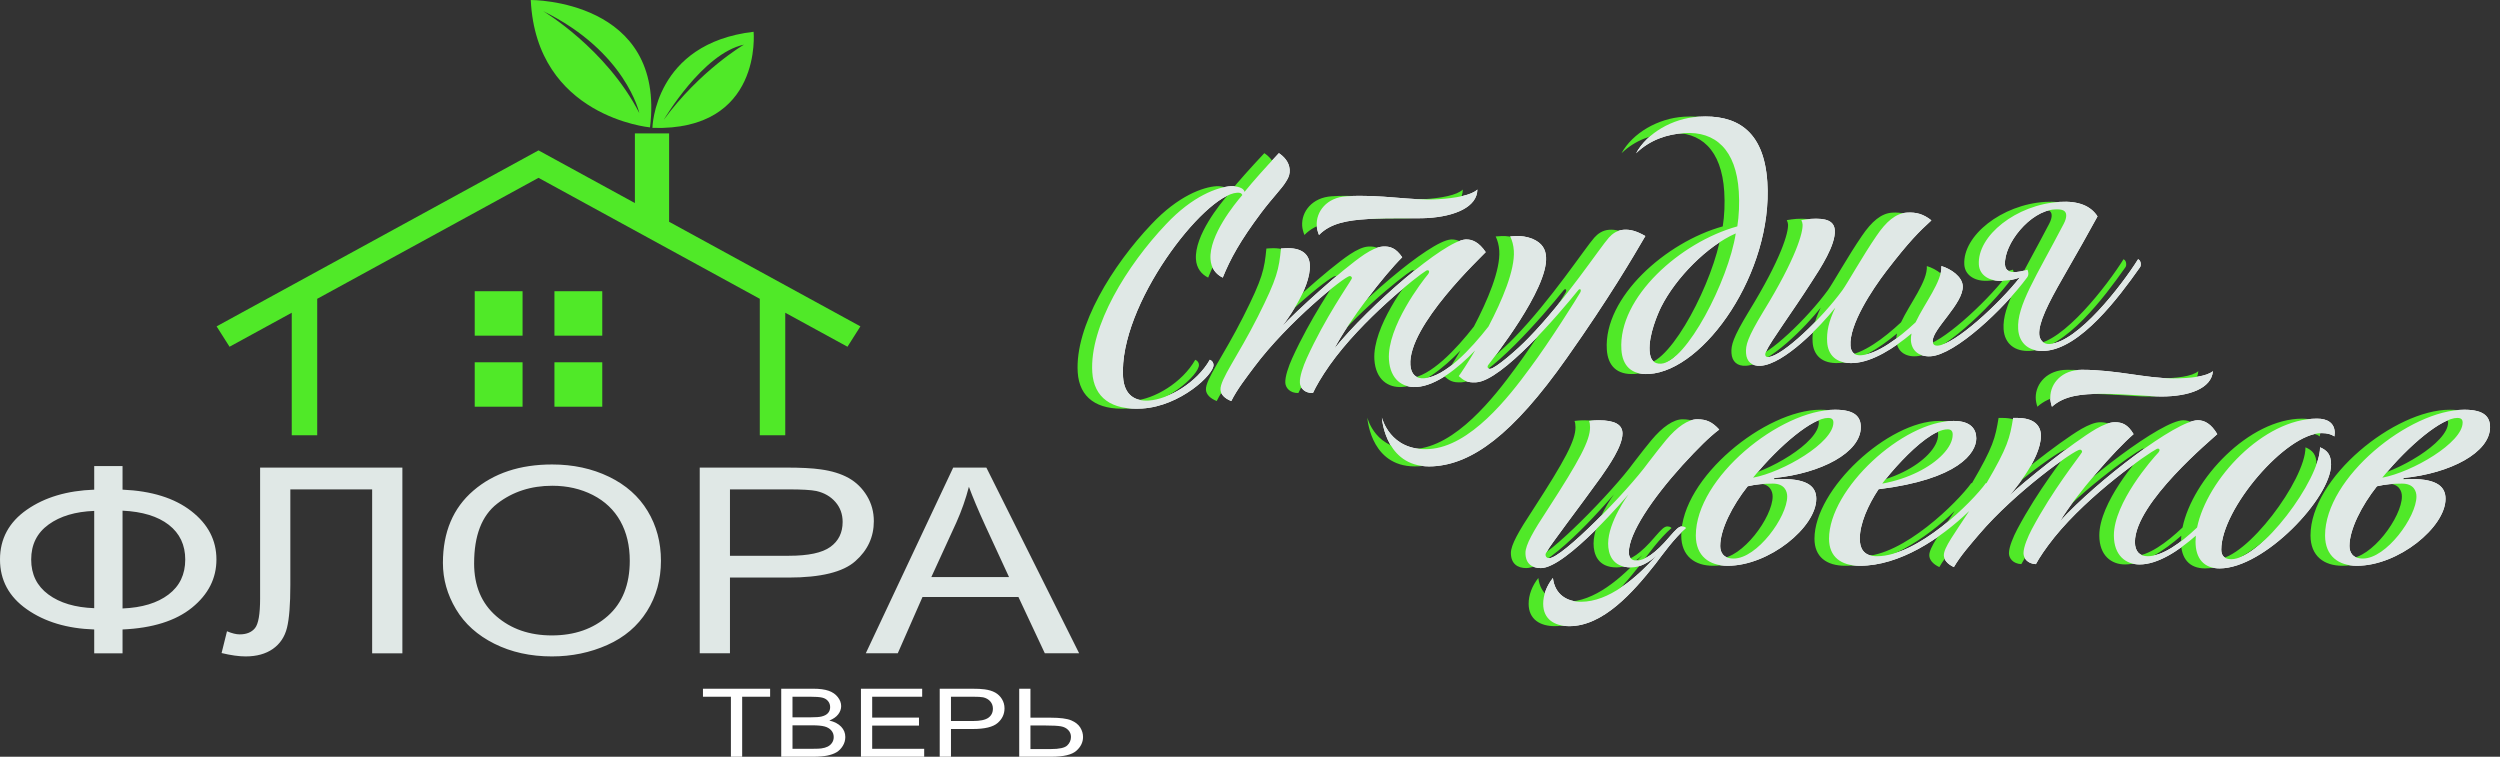 <svg width="185" height="56" viewBox="0 0 185 56" fill="none" xmlns="http://www.w3.org/2000/svg">
<rect x="0" y="0" width="185" height="56" fill="#333333" stroke="none"/>
<path d="M123.531 39.741C122.491 40.965 121.698 41.479 121.104 41.479C120.732 41.479 120.534 41.283 120.534 40.867C120.534 39.472 122.243 36.927 124.497 34.43C125.686 33.133 126.503 32.325 127.222 31.787C126.701 31.224 126.28 31.028 125.587 31.028C124.918 31.028 124.101 31.591 123.283 32.57C122.862 33.084 122.59 33.427 121.971 34.234C120.411 36.388 115.583 41.308 114.642 41.308C114.494 41.308 114.37 41.21 114.37 41.038C114.37 40.989 114.395 40.916 114.469 40.818C114.642 40.427 116.921 37.465 118.481 35.287C119.025 34.504 120.063 33.035 120.063 32.081C120.063 31.42 119.494 31.102 118.307 31.102C117.887 31.102 117.59 31.151 117.59 31.151C117.639 31.249 117.664 31.444 117.664 31.616C117.664 32.595 116.896 34.039 114.518 37.71C113.453 39.325 112.884 40.329 112.884 40.916C112.884 41.722 113.379 42.038 114.023 42.038C115.905 42.038 120.509 36.584 120.509 36.584C120.509 36.582 119.002 38.612 119.002 40.227C119.002 40.986 119.298 41.989 120.707 41.989C121.351 41.989 121.995 41.646 122.615 41.084C121.029 42.82 119.051 44.531 116.995 44.531C115.98 44.531 115.063 44.018 114.915 42.771C114.444 43.358 114.196 44.042 114.196 44.678C114.196 45.848 115.063 46.335 116.128 46.335C118.63 46.335 120.831 43.847 122.491 41.744C123.011 41.059 123.903 39.811 124.769 39.077C124.769 39.077 124.695 38.955 124.472 38.955C124.225 38.955 124.026 39.175 123.531 39.738V39.741ZM148.971 30.928H149.269C150.457 30.928 151.027 31.441 151.027 32.247C151.027 34.079 148.699 36.667 148.699 36.667C149.764 35.666 153.355 32.76 155.114 31.734C155.634 31.441 156.105 31.245 156.501 31.245C157.045 31.245 157.465 31.416 157.885 32.125C156.451 33.37 153.653 36.57 152.439 38.573C155.238 35.52 161.08 31.099 162.64 31.099C163.136 31.099 163.631 31.367 164.077 32.125C163.73 32.467 157.984 37.205 157.984 40.111C157.984 40.82 158.355 41.161 158.925 41.161C160.032 41.161 161.39 40.173 162.584 39.036C163.319 35.468 167.501 30.979 171.461 30.979C172.227 30.979 172.771 31.296 172.771 32.051C172.771 32.124 172.746 32.197 172.746 32.295C172.498 32.124 172.202 32.051 171.807 32.051C169.156 32.051 164.374 37.669 164.374 40.673C164.374 41.137 164.622 41.381 165.117 41.381C167.298 41.381 171.684 35.519 171.684 33.101C172.202 33.321 172.498 33.638 172.498 34.371C172.498 36.838 167.546 42.062 164.25 42.062C163.088 42.062 162.47 41.333 162.47 40.087C162.47 39.941 162.477 39.793 162.492 39.643C161.198 40.771 159.674 41.769 158.331 41.769C157.316 41.769 156.427 41.113 156.427 39.62C156.427 37.203 159.272 33.955 159.718 33.491C159.916 33.247 159.742 33.15 159.594 33.223C158.925 33.565 154.618 36.544 152.018 39.767C151.374 40.573 150.903 41.281 150.656 41.745C150.036 41.72 149.739 41.305 149.739 40.939C149.739 40.475 150.061 39.718 150.358 39.156C151.919 36.226 153.776 33.931 154.049 33.491C154.123 33.369 153.999 33.272 153.925 33.272C153.529 33.272 149.145 36.373 146.445 39.547C145.826 40.279 145.083 41.11 144.587 41.964C144.117 41.745 143.844 41.427 143.844 41.085C143.844 40.523 144.637 39.475 145.725 37.812C143.586 39.874 140.564 41.867 137.624 41.867C136.239 41.867 135.349 41.21 135.349 39.867C135.349 36.179 140.821 31.15 144.562 31.15C145.873 31.15 146.244 31.782 146.244 32.442C146.244 33.516 144.933 35.47 139.012 36.203C138.219 37.4 137.624 38.768 137.624 39.867C137.624 40.502 137.847 41.161 138.888 41.161C141.911 41.161 145.947 37.156 146.962 35.739C146.974 35.747 146.986 35.755 146.996 35.764C148.578 33.062 148.726 32.424 148.971 30.927V30.928ZM177.851 35.373C181.317 35.031 184.263 33.492 184.263 31.611C184.263 30.855 183.843 30.32 182.359 30.32C178.297 30.32 172.055 35.348 172.055 39.623C172.055 41.161 173.069 41.867 174.406 41.867C177.479 41.867 180.969 39.012 180.969 36.912C180.969 36.057 180.4 35.446 178.446 35.446C178.198 35.446 178.148 35.446 177.851 35.471V35.373ZM131.286 35.373C134.752 35.031 137.699 33.492 137.699 31.611C137.699 30.855 137.278 30.32 135.794 30.32C131.732 30.32 125.491 35.348 125.491 39.623C125.491 41.161 126.505 41.867 127.841 41.867C130.914 41.867 134.404 39.012 134.404 36.912C134.404 36.057 133.836 35.446 131.881 35.446C131.633 35.446 131.583 35.446 131.286 35.471V35.373ZM128.287 41.333C127.519 41.333 127.296 40.868 127.296 40.404C127.296 39.183 128.188 37.425 129.328 35.983C129.948 35.836 130.567 35.787 131.187 35.787C132.054 35.787 132.253 36.349 132.253 36.739C132.253 38.254 130.022 41.333 128.287 41.333ZM174.852 41.333C174.083 41.333 173.86 40.868 173.86 40.404C173.86 39.183 174.753 37.425 175.893 35.983C176.512 35.836 177.132 35.787 177.752 35.787C178.619 35.787 178.817 36.349 178.817 36.739C178.817 38.254 176.587 41.333 174.852 41.333ZM143.759 33.631C144.232 33.138 144.5 32.626 144.5 32.161C144.5 31.892 144.376 31.77 144.128 31.77C143.202 31.77 141.839 32.935 140.757 34.069C140.124 34.73 139.586 35.382 139.284 35.788C141.237 35.435 142.869 34.566 143.759 33.631ZM135.273 30.927C135.571 30.927 135.671 31.05 135.671 31.27C135.671 32.759 131.955 34.933 129.725 35.348C131.757 32.857 134.157 30.927 135.273 30.927ZM181.838 30.927C182.136 30.927 182.235 31.05 182.235 31.27C182.235 32.759 178.52 34.933 176.289 35.348C178.322 32.857 180.722 30.927 181.838 30.927ZM110.145 24.165C111.16 22.23 112.114 19.981 112.024 18.555C111.998 18.141 111.902 17.805 111.758 17.496C111.758 17.496 111.981 17.482 112.178 17.47C112.549 17.447 112.999 17.517 113.38 17.665C114.144 17.985 114.372 18.46 114.408 19.02C114.559 21.408 110.448 26.577 110.128 27.013C110.014 27.167 110.122 27.307 110.271 27.297C110.666 27.273 112.336 25.825 113.103 25.019C115.828 22.234 118.385 18.335 119.057 17.584C119.312 17.299 119.667 17.033 120.162 17.002C120.607 16.975 121.059 17.069 121.755 17.467C120.837 19.04 119.091 22.033 115.948 26.483C111.899 32.239 108.905 34.33 106.062 34.505C102.626 34.717 102.278 31.192 102.26 30.9C102.258 30.875 102.841 33.41 105.758 33.23C108.799 33.043 111.644 29.391 113.219 27.238C114.659 25.315 116.732 22.008 116.933 21.653C117.044 21.45 116.936 21.31 116.797 21.465C115.324 23.293 111.145 28.173 109.242 28.29C108.549 28.333 108.315 28.152 107.947 27.832C108.111 27.616 108.587 26.899 109.159 25.932C107.879 27.26 106.279 28.546 104.818 28.637C103.806 28.699 102.876 28.099 102.782 26.609C102.629 24.196 105.263 20.78 105.679 20.29C105.861 20.034 105.682 19.947 105.538 20.029C104.892 20.411 100.783 23.65 98.391 27.027C97.799 27.87 97.374 28.606 97.157 29.084C96.537 29.098 96.214 28.702 96.191 28.336C96.162 27.873 96.435 27.098 96.696 26.519C98.068 23.499 99.777 21.094 100.021 20.638C100.087 20.512 99.957 20.422 99.883 20.427C99.488 20.451 95.308 23.816 92.815 27.15C92.243 27.919 91.554 28.794 91.114 29.677C90.63 29.487 90.338 29.187 90.317 28.845C90.269 28.09 91.599 26.369 93.076 23.44C94.531 20.561 94.639 19.918 94.791 18.392V18.392C94.791 18.392 94.915 18.385 95.088 18.374C96.274 18.301 96.875 18.778 96.926 19.582C97.042 21.41 94.882 24.138 94.882 24.138C95.882 23.073 99.282 19.951 100.972 18.819C101.473 18.494 101.93 18.27 102.326 18.246C102.869 18.212 103.299 18.357 103.763 19.038C102.411 20.37 99.82 23.735 98.736 25.809C101.336 22.59 106.887 17.818 108.444 17.722C108.938 17.692 109.45 17.929 109.943 18.657C109.618 19.02 104.183 24.103 104.367 27.003C104.412 27.71 104.805 28.029 105.373 27.994C106.926 27.898 108.853 25.819 110.145 24.165ZM90.482 20.543C91.04 19.163 91.773 17.82 93.329 15.742C94.199 14.588 94.854 13.96 95.168 13.43C95.395 13.098 95.452 12.825 95.435 12.557C95.398 11.972 95.001 11.581 94.638 11.334C93.592 12.45 92.758 13.383 92.09 14.204C92.07 13.889 91.466 13.756 91.095 13.779C90.106 13.839 88.261 14.489 86.286 16.593C83.401 19.633 80.612 24.137 80.829 27.549C80.948 29.426 82.247 30.37 84.52 30.23C87.338 30.057 89.844 27.703 89.799 26.996C89.788 26.825 89.707 26.708 89.527 26.621C88.568 28.32 86.462 29.551 85.004 29.641C84.015 29.702 83.193 29.263 83.106 27.898C82.769 22.584 89.1 14.412 91.548 14.261C91.696 14.252 91.871 14.266 91.931 14.434C91.353 15.106 89.465 17.424 89.577 19.179C89.62 19.862 89.995 20.304 90.482 20.543ZM159.941 29.34C161.972 29.34 163.656 28.755 163.755 27.463C163.309 27.854 162.12 28 160.832 28C158.752 27.999 156.649 27.365 154.049 27.365C152.587 27.365 151.721 28.365 151.721 29.414C151.721 29.633 151.77 29.878 151.844 30.098C152.761 29.267 154.049 29.145 155.51 29.145C157.341 29.145 159.049 29.34 159.941 29.34ZM128.562 16.752C124.365 17.916 119.737 21.994 119.983 25.869C120.058 27.064 120.722 27.754 122.03 27.673C126.135 27.42 131.205 20.137 130.783 13.482C130.534 9.558 128.408 8.469 125.688 8.637C123.759 8.756 121.892 9.847 121.068 11.341C122.098 10.348 123.362 9.927 124.648 9.848C126.923 9.708 128.473 11.056 128.671 14.176C128.727 15.053 128.685 15.961 128.562 16.752ZM141.754 23.852C142.406 22.457 143.734 20.806 143.663 19.688C144.395 19.912 145.199 20.474 145.242 21.154C145.324 22.446 142.965 24.379 143.02 25.257C143.034 25.476 143.141 25.592 143.389 25.577C144.675 25.497 147.956 22.455 149.473 20.527C149.062 20.698 148.716 20.744 148.171 20.777C147.258 20.834 146.487 20.394 146.436 19.59C146.3 17.444 149.205 15.138 152.417 14.94C153.801 14.855 154.719 15.236 155.215 16.013C154.682 17.001 153.678 18.776 152.672 20.524C151.532 22.504 150.85 23.892 150.904 24.746C150.928 25.112 151.175 25.488 151.669 25.458C153.746 25.33 156.981 21.164 158.22 19.182C158.348 19.247 158.405 19.366 158.415 19.513C158.422 19.634 158.404 19.733 158.334 19.81C156.786 22.009 153.949 25.803 151.304 25.966C150.194 26.035 149.414 25.45 149.344 24.352L149.344 24.35C149.234 22.62 150.66 20.502 152.718 16.559C152.851 16.306 152.911 16.082 152.9 15.911C152.878 15.569 152.599 15.464 152.03 15.499C150.226 15.611 148.272 18.057 148.369 19.593C148.397 20.032 148.729 20.159 149.2 20.13C149.57 20.107 150.031 19.956 150.031 19.956C150.031 19.956 150.088 20.075 150.097 20.22C150.103 20.317 150.085 20.416 150.017 20.517C148.257 22.9 144.674 26.253 142.868 26.364C142.053 26.414 141.457 25.986 141.406 25.185C141.396 25.027 141.414 24.858 141.453 24.681C140.169 25.754 138.584 26.775 137.191 26.861C135.833 26.945 135.267 26.221 135.21 25.32C135.162 24.565 135.312 23.797 135.815 22.765C134.736 24.128 132.014 26.96 130.283 27.067C129.64 27.106 129.246 26.765 129.206 26.133C129.169 25.548 129.308 25.001 130.476 23.07C132.928 19.078 133.429 17.188 133.391 16.602C133.385 16.505 133.354 16.409 133.297 16.29C133.543 16.251 133.788 16.211 134.01 16.197C135.121 16.129 135.729 16.336 135.774 17.043C135.842 18.115 134.736 19.823 134.035 20.893C132.704 22.982 130.991 25.314 130.71 25.967C130.665 26.043 130.623 26.168 130.628 26.241C130.636 26.363 130.714 26.431 130.863 26.422C131.901 26.358 134.824 23.56 136.352 21.458C136.716 20.947 137.854 18.92 138.853 17.464C139.579 16.392 140.285 15.786 141.101 15.736C141.793 15.693 142.323 15.832 142.924 16.308C142.033 17.121 141.285 17.852 139.589 20.06C138.512 21.472 136.837 24.021 136.936 25.58C136.961 25.97 137.157 26.325 137.701 26.291C138.897 26.218 140.48 25.041 141.754 23.852ZM122.931 22.702C124.011 20.556 126.344 18.185 128.446 17.273C127.899 20.781 124.78 26.797 122.925 26.912C122.356 26.947 122.11 26.595 122.07 25.961C121.996 24.791 122.667 23.233 122.931 22.702ZM105.638 16.133C107.665 16.008 109.309 15.32 109.326 14.025C108.906 14.442 107.729 14.662 106.443 14.741C104.367 14.868 102.228 14.364 99.633 14.524C98.174 14.614 97.373 15.665 97.439 16.712C97.453 16.931 97.518 17.172 97.606 17.387C98.468 16.502 99.746 16.3 101.204 16.21C103.032 16.098 104.748 16.188 105.638 16.133Z" fill="white"/>
<path d="M6.972 36.234V34.488H9.068V36.234C11.216 36.327 12.911 36.855 14.151 37.818C15.395 38.781 16.016 39.974 16.016 41.401C16.016 42.799 15.415 43.986 14.21 44.965C13.005 45.941 11.294 46.482 9.068 46.581V48.346H6.972V46.581C4.977 46.516 3.317 46.021 1.99 45.09C0.663 44.162 0 42.931 0 41.401C0 39.869 0.663 38.641 1.987 37.719C3.31 36.798 4.97 36.305 6.973 36.235L6.972 36.234ZM9.068 37.789V45.026C10.508 44.968 11.639 44.626 12.467 43.998C13.296 43.371 13.708 42.507 13.708 41.407C13.708 40.325 13.303 39.472 12.491 38.838C11.678 38.207 10.54 37.86 9.068 37.789ZM6.972 37.807C5.581 37.859 4.459 38.191 3.6 38.812C2.74 39.433 2.308 40.296 2.308 41.407C2.308 42.504 2.732 43.365 3.58 43.991C4.428 44.618 5.559 44.954 6.972 45.005V37.807ZM19.248 34.602H29.776V48.345H27.539V36.215H21.485V43.294C21.485 44.734 21.403 45.786 21.237 46.455C21.072 47.126 20.723 47.645 20.193 48.019C19.663 48.39 18.988 48.575 18.175 48.575C17.68 48.575 17.088 48.492 16.397 48.326L16.797 46.713C17.162 46.866 17.476 46.944 17.735 46.944C18.238 46.944 18.619 46.791 18.87 46.48C19.122 46.169 19.248 45.441 19.248 44.288V34.602ZM32.776 41.655C32.776 39.378 33.529 37.592 35.033 36.303C36.536 35.014 38.476 34.371 40.854 34.371C42.413 34.371 43.814 34.674 45.067 35.28C46.315 35.884 47.269 36.729 47.924 37.814C48.58 38.895 48.91 40.123 48.91 41.495C48.91 42.887 48.565 44.135 47.874 45.232C47.183 46.332 46.205 47.164 44.941 47.727C43.673 48.293 42.307 48.575 40.843 48.575C39.253 48.575 37.836 48.261 36.584 47.636C35.336 47.013 34.386 46.162 33.742 45.08C33.098 44.002 32.776 42.861 32.776 41.654V41.655ZM35.084 41.687C35.084 43.341 35.63 44.643 36.721 45.594C37.812 46.544 39.183 47.021 40.832 47.021C42.511 47.021 43.889 46.541 44.977 45.581C46.06 44.622 46.603 43.259 46.603 41.493C46.603 40.376 46.371 39.401 45.908 38.568C45.445 37.737 44.766 37.09 43.875 36.633C42.98 36.176 41.979 35.946 40.868 35.946C39.29 35.946 37.932 36.387 36.794 37.27C35.655 38.153 35.085 39.625 35.085 41.688L35.084 41.687ZM51.78 48.344V34.601H58.148C59.267 34.601 60.122 34.646 60.715 34.732C61.544 34.844 62.238 35.058 62.8 35.372C63.362 35.688 63.812 36.13 64.154 36.696C64.495 37.262 64.664 37.886 64.664 38.567C64.664 39.732 64.209 40.721 63.294 41.527C62.383 42.337 60.73 42.74 58.344 42.74H54.017V48.344H51.78ZM54.017 41.127H58.375C59.82 41.127 60.84 40.91 61.448 40.471C62.053 40.034 62.355 39.419 62.355 38.622C62.355 38.05 62.178 37.557 61.821 37.147C61.464 36.738 60.992 36.466 60.412 36.335C60.034 36.255 59.34 36.214 58.331 36.214H54.017V41.127ZM64.068 48.344L70.537 34.601H72.991L79.857 48.344H77.317L75.365 44.179H68.264L66.434 48.344H64.068ZM68.919 42.701H74.667L72.908 38.891C72.378 37.733 71.977 36.777 71.699 36.022C71.467 36.918 71.157 37.798 70.769 38.667L68.919 42.702V42.701Z" fill="#E0E8E6"/>
<path d="M54.087 56V51.556H52.019V50.965H56.989V51.556H54.92V56H54.087ZM57.811 56V50.965H60.166C60.645 50.965 61.029 51.015 61.32 51.117C61.61 51.218 61.835 51.376 61.999 51.587C62.164 51.799 62.246 52.02 62.246 52.252C62.246 52.467 62.174 52.669 62.029 52.859C61.884 53.049 61.665 53.202 61.371 53.32C61.751 53.408 62.043 53.562 62.246 53.776C62.451 53.991 62.553 54.245 62.553 54.538C62.553 54.775 62.49 54.994 62.366 55.197C62.241 55.4 62.088 55.556 61.906 55.666C61.723 55.774 61.493 55.858 61.219 55.914C60.943 55.971 60.605 55.999 60.205 55.999H57.811V56ZM58.644 53.081H60C60.368 53.081 60.633 53.062 60.792 53.023C61.005 52.972 61.164 52.888 61.27 52.77C61.376 52.653 61.431 52.507 61.431 52.33C61.431 52.163 61.381 52.015 61.28 51.888C61.181 51.76 61.037 51.672 60.852 51.626C60.666 51.579 60.348 51.556 59.898 51.556H58.644V53.081ZM58.644 55.409H60.207C60.476 55.409 60.664 55.401 60.774 55.384C60.964 55.358 61.125 55.312 61.253 55.247C61.382 55.182 61.488 55.089 61.571 54.966C61.654 54.843 61.695 54.701 61.695 54.541C61.695 54.352 61.635 54.189 61.514 54.05C61.394 53.911 61.228 53.813 61.015 53.757C60.804 53.701 60.497 53.673 60.098 53.673H58.645V55.41L58.644 55.409ZM63.71 56V50.965H68.241V51.556H64.542V53.102H68.005V53.693H64.542V55.409H68.39V56H63.71ZM69.539 56V50.965H71.909C72.325 50.965 72.643 50.98 72.864 51.012C73.172 51.053 73.431 51.132 73.64 51.247C73.849 51.363 74.017 51.525 74.144 51.732C74.27 51.94 74.334 52.168 74.334 52.417C74.334 52.844 74.164 53.207 73.824 53.501C73.484 53.798 72.87 53.946 71.982 53.946H70.372V55.999H69.539V56ZM70.372 53.355H71.993C72.531 53.355 72.911 53.276 73.138 53.115C73.362 52.955 73.475 52.729 73.475 52.438C73.475 52.228 73.409 52.048 73.276 51.898C73.142 51.749 72.968 51.649 72.752 51.601C72.611 51.572 72.353 51.557 71.977 51.557H70.372V53.356V53.355ZM75.421 50.965H76.253V53.109H77.748C78.447 53.109 78.952 53.175 79.266 53.305C79.579 53.437 79.803 53.615 79.941 53.839C80.077 54.063 80.145 54.295 80.145 54.533C80.145 54.923 79.981 55.266 79.649 55.558C79.32 55.852 78.704 55.999 77.803 55.999H75.422V50.964L75.421 50.965ZM76.253 55.43H77.77C78.385 55.43 78.785 55.343 78.972 55.167C79.157 54.993 79.251 54.78 79.251 54.533C79.251 54.332 79.184 54.161 79.048 54.021C78.913 53.88 78.733 53.789 78.508 53.748C78.283 53.708 77.902 53.686 77.363 53.686H76.253V55.43Z" fill="white"/>
<path fill-rule="evenodd" clip-rule="evenodd" d="M63.669 24.151L49.514 16.412V9.872H46.982V15.027L39.85 11.129L39.849 11.13L39.848 11.129L16.029 24.151L16.985 25.659L21.589 23.142V32.21H23.473V22.112L39.849 13.159L56.225 22.112V32.21H58.109V23.142L62.713 25.659L63.669 24.151Z" fill="#50E928"/>
<path d="M38.67 21.551H35.129V24.839H38.67V21.551Z" fill="#50E928"/>
<path d="M44.568 21.551H41.028V24.839H44.568V21.551Z" fill="#50E928"/>
<path d="M38.67 26.809H35.129V30.096H38.67V26.809Z" fill="#50E928"/>
<path d="M44.568 26.809H41.028V30.096H44.568V26.809Z" fill="#50E928"/>
<path fill-rule="evenodd" clip-rule="evenodd" d="M49.116 8.869C49.116 8.869 51.996 3.946 55.054 3.304C55.054 3.304 51.796 5.208 49.116 8.869ZM55.767 2.351C48.391 3.212 48.279 9.464 48.279 9.464C56.461 9.715 55.767 2.351 55.767 2.351Z" fill="#50E928"/>
<path fill-rule="evenodd" clip-rule="evenodd" d="M40.186 0.819C46.313 3.823 47.309 8.367 47.309 8.367C44.851 3.58 40.186 0.819 40.186 0.819ZM39.277 7.87871e-06C39.688 8.659 48.101 9.426 48.101 9.426C49.271 -0.057 39.277 7.87871e-06 39.277 7.87871e-06Z" fill="#50E928"/>
<path d="M122.453 39.741C121.413 40.965 120.621 41.479 120.026 41.479C119.655 41.479 119.456 41.283 119.456 40.867C119.456 39.472 121.166 36.927 123.419 34.43C124.608 33.133 125.426 32.325 126.144 31.787C125.624 31.224 125.203 31.028 124.509 31.028C123.84 31.028 123.023 31.591 122.206 32.57C121.785 33.084 121.512 33.427 120.893 34.234C119.333 36.388 114.506 41.308 113.565 41.308C113.416 41.308 113.292 41.21 113.292 41.038C113.292 40.989 113.317 40.916 113.391 40.818C113.565 40.427 115.843 37.465 117.404 35.287C117.947 34.504 118.986 33.035 118.986 32.081C118.986 31.42 118.417 31.102 117.23 31.102C116.809 31.102 116.512 31.151 116.512 31.151C116.562 31.249 116.586 31.444 116.586 31.616C116.586 32.595 115.819 34.039 113.441 37.71C112.376 39.325 111.806 40.329 111.806 40.916C111.806 41.722 112.302 42.038 112.945 42.038C114.828 42.038 119.432 36.584 119.432 36.584C119.432 36.582 117.924 38.612 117.924 40.227C117.924 40.986 118.221 41.989 119.63 41.989C120.274 41.989 120.918 41.646 121.537 41.084C119.952 42.82 117.973 44.531 115.918 44.531C114.902 44.531 113.986 44.018 113.837 42.771C113.367 43.358 113.119 44.042 113.119 44.678C113.119 45.848 113.986 46.335 115.051 46.335C117.552 46.335 119.754 43.847 121.413 41.744C121.933 41.059 122.825 39.811 123.692 39.077C123.692 39.077 123.618 38.955 123.395 38.955C123.147 38.955 122.949 39.175 122.453 39.738V39.741ZM147.894 30.928H148.191C149.38 30.928 149.949 31.441 149.949 32.247C149.949 34.079 147.621 36.667 147.621 36.667C148.686 35.666 152.278 32.76 154.036 31.734C154.556 31.441 155.027 31.245 155.423 31.245C155.967 31.245 156.387 31.416 156.807 32.125C155.374 33.37 152.575 36.57 151.361 38.573C154.16 35.52 160.002 31.099 161.563 31.099C162.058 31.099 162.553 31.367 162.999 32.125C162.653 32.467 156.906 37.205 156.906 40.111C156.906 40.82 157.278 41.161 157.848 41.161C158.954 41.161 160.312 40.173 161.506 39.036C162.242 35.468 166.423 30.979 170.383 30.979C171.149 30.979 171.693 31.296 171.693 32.051C171.693 32.124 171.668 32.197 171.668 32.295C171.421 32.124 171.124 32.051 170.73 32.051C168.079 32.051 163.297 37.669 163.297 40.673C163.297 41.137 163.544 41.381 164.04 41.381C166.22 41.381 170.606 35.519 170.606 33.101C171.124 33.321 171.421 33.638 171.421 34.371C171.421 36.838 166.468 42.062 163.173 42.062C162.011 42.062 161.393 41.333 161.393 40.087C161.393 39.941 161.4 39.793 161.414 39.643C160.12 40.771 158.596 41.769 157.253 41.769C156.239 41.769 155.349 41.113 155.349 39.62C155.349 37.203 158.194 33.955 158.64 33.491C158.838 33.247 158.665 33.15 158.516 33.223C157.848 33.565 153.541 36.544 150.94 39.767C150.296 40.573 149.826 41.281 149.578 41.745C148.959 41.72 148.662 41.305 148.662 40.939C148.662 40.475 148.984 39.718 149.281 39.156C150.841 36.226 152.699 33.931 152.971 33.491C153.046 33.369 152.922 33.272 152.847 33.272C152.451 33.272 148.067 36.373 145.367 39.547C144.748 40.279 144.005 41.11 143.51 41.964C143.039 41.745 142.767 41.427 142.767 41.085C142.767 40.523 143.56 39.475 144.648 37.812C142.508 39.874 139.486 41.867 136.547 41.867C135.162 41.867 134.271 41.21 134.271 39.867C134.271 36.179 139.743 31.15 143.485 31.15C144.795 31.15 145.166 31.782 145.166 32.442C145.166 33.516 143.856 35.47 137.934 36.203C137.141 37.4 136.547 38.768 136.547 39.867C136.547 40.502 136.77 41.161 137.81 41.161C140.834 41.161 144.869 37.156 145.884 35.739C145.897 35.747 145.908 35.755 145.919 35.764C147.501 33.062 147.649 32.424 147.894 30.927V30.928ZM176.773 35.373C180.239 35.031 183.186 33.492 183.186 31.611C183.186 30.855 182.765 30.32 181.281 30.32C177.219 30.32 170.978 35.348 170.978 39.623C170.978 41.161 171.992 41.867 173.328 41.867C176.401 41.867 179.891 39.012 179.891 36.912C179.891 36.057 179.323 35.446 177.368 35.446C177.12 35.446 177.071 35.446 176.773 35.471V35.373ZM130.208 35.373C133.674 35.031 136.621 33.492 136.621 31.611C136.621 30.855 136.201 30.32 134.717 30.32C130.655 30.32 124.413 35.348 124.413 39.623C124.413 41.161 125.427 41.867 126.764 41.867C129.837 41.867 133.327 39.012 133.327 36.912C133.327 36.057 132.758 35.446 130.803 35.446C130.556 35.446 130.506 35.446 130.208 35.471V35.373ZM127.21 41.333C126.441 41.333 126.218 40.868 126.218 40.404C126.218 39.183 127.11 37.425 128.251 35.983C128.87 35.836 129.49 35.787 130.109 35.787C130.977 35.787 131.175 36.349 131.175 36.739C131.175 38.254 128.944 41.333 127.21 41.333ZM173.774 41.333C173.006 41.333 172.783 40.868 172.783 40.404C172.783 39.183 173.675 37.425 174.815 35.983C175.435 35.836 176.054 35.787 176.674 35.787C177.541 35.787 177.74 36.349 177.74 36.739C177.74 38.254 175.509 41.333 173.774 41.333ZM142.682 33.631C143.155 33.138 143.422 32.626 143.422 32.161C143.422 31.892 143.298 31.77 143.05 31.77C142.125 31.77 140.762 32.935 139.679 34.069C139.047 34.73 138.509 35.382 138.207 35.788C140.159 35.435 141.791 34.566 142.682 33.631ZM134.196 30.927C134.494 30.927 134.593 31.05 134.593 31.27C134.593 32.759 130.878 34.933 128.647 35.348C130.679 32.857 133.079 30.927 134.196 30.927ZM180.76 30.927C181.058 30.927 181.158 31.05 181.158 31.27C181.158 32.759 177.442 34.933 175.212 35.348C177.244 32.857 179.644 30.927 180.76 30.927ZM109.068 24.165C110.083 22.23 111.037 19.981 110.946 18.555C110.92 18.141 110.824 17.805 110.681 17.496C110.681 17.496 110.903 17.482 111.101 17.47C111.471 17.447 111.922 17.517 112.303 17.665C113.067 17.985 113.295 18.46 113.33 19.02C113.482 21.408 109.371 26.577 109.051 27.013C108.937 27.167 109.045 27.307 109.193 27.297C109.589 27.273 111.259 25.825 112.026 25.019C114.75 22.234 117.307 18.335 117.979 17.584C118.234 17.299 118.59 17.033 119.084 17.002C119.529 16.975 119.982 17.069 120.677 17.467C119.759 19.04 118.013 22.033 114.871 26.483C110.822 32.239 107.827 34.33 104.985 34.505C101.549 34.717 101.201 31.192 101.182 30.9C101.181 30.875 101.763 33.41 104.68 33.23C107.721 33.043 110.567 29.391 112.142 27.238C113.581 25.315 115.654 22.008 115.855 21.653C115.966 21.45 115.858 21.31 115.719 21.465C114.247 23.293 110.068 28.173 108.164 28.29C107.472 28.333 107.237 28.152 106.869 27.832C107.034 27.616 107.51 26.899 108.081 25.932C106.801 27.26 105.201 28.546 103.741 28.637C102.728 28.699 101.799 28.099 101.704 26.609C101.551 24.196 104.185 20.78 104.601 20.29C104.783 20.034 104.604 19.947 104.46 20.029C103.815 20.411 99.705 23.65 97.313 27.027C96.722 27.87 96.297 28.606 96.079 29.084C95.459 29.098 95.137 28.702 95.113 28.336C95.084 27.873 95.357 27.098 95.618 26.519C96.99 23.499 98.699 21.094 98.943 20.638C99.01 20.512 98.88 20.422 98.806 20.427C98.41 20.451 94.231 23.816 91.737 27.15C91.166 27.919 90.477 28.794 90.037 29.677C89.553 29.487 89.261 29.187 89.239 28.845C89.191 28.09 90.522 26.369 91.999 23.44C93.454 20.561 93.562 19.918 93.713 18.392V18.392C93.713 18.392 93.837 18.385 94.01 18.374C95.197 18.301 95.797 18.778 95.849 19.582C95.965 21.41 93.805 24.138 93.805 24.138C94.804 23.073 98.205 19.951 99.895 18.819C100.395 18.494 100.853 18.27 101.248 18.246C101.791 18.212 102.221 18.357 102.685 19.038C101.333 20.37 98.743 23.735 97.658 25.809C100.258 22.59 105.809 17.818 107.367 17.722C107.861 17.692 108.372 17.929 108.865 18.657C108.541 19.02 103.106 24.103 103.29 27.003C103.335 27.71 103.727 28.029 104.296 27.994C105.849 27.898 107.776 25.819 109.068 24.165ZM89.404 20.543C89.962 19.163 90.696 17.82 92.252 15.742C93.121 14.588 93.776 13.96 94.09 13.43C94.317 13.098 94.374 12.825 94.358 12.557C94.32 11.972 93.923 11.581 93.56 11.334C92.514 12.45 91.68 13.383 91.012 14.204C90.992 13.889 90.388 13.756 90.018 13.779C89.029 13.839 87.184 14.489 85.208 16.593C82.323 19.633 79.535 24.137 79.751 27.549C79.871 29.426 81.17 30.37 83.442 30.23C86.26 30.057 88.767 27.703 88.722 26.996C88.711 26.825 88.629 26.708 88.45 26.621C87.49 28.32 85.385 29.551 83.926 29.641C82.937 29.702 82.115 29.263 82.029 27.898C81.692 22.584 88.023 14.412 90.47 14.261C90.618 14.252 90.793 14.266 90.853 14.434C90.275 15.106 88.388 17.424 88.499 19.179C88.542 19.862 88.918 20.304 89.404 20.543ZM158.863 29.34C160.894 29.34 162.578 28.755 162.677 27.463C162.232 27.854 161.043 28 159.755 28C157.674 27.999 155.572 27.365 152.971 27.365C151.51 27.365 150.643 28.365 150.643 29.414C150.643 29.633 150.693 29.878 150.767 30.098C151.683 29.267 152.971 29.145 154.433 29.145C156.264 29.145 157.971 29.34 158.863 29.34ZM127.484 16.752C123.288 17.916 118.659 21.994 118.905 25.869C118.981 27.064 119.644 27.754 120.952 27.673C125.057 27.42 130.128 20.137 129.706 13.482C129.457 9.558 127.331 8.469 124.611 8.637C122.682 8.756 120.814 9.847 119.991 11.341C121.02 10.348 122.284 9.927 123.57 9.848C125.846 9.708 127.396 11.056 127.594 14.176C127.649 15.053 127.608 15.961 127.484 16.752ZM140.676 23.852C141.328 22.457 142.656 20.806 142.585 19.688C143.318 19.912 144.121 20.474 144.164 21.154C144.246 22.446 141.887 24.379 141.943 25.257C141.957 25.476 142.064 25.592 142.312 25.577C143.598 25.497 146.878 22.455 148.395 20.527C147.985 20.698 147.639 20.744 147.094 20.777C146.181 20.834 145.41 20.394 145.359 19.59C145.222 17.444 148.128 15.138 151.339 14.94C152.723 14.855 153.641 15.236 154.137 16.013C153.604 17.001 152.6 18.776 151.594 20.524C150.454 22.504 149.773 23.892 149.827 24.746C149.85 25.112 150.097 25.488 150.592 25.458C152.668 25.33 155.903 21.164 157.142 19.182C157.271 19.247 157.328 19.366 157.337 19.513C157.345 19.634 157.326 19.733 157.257 19.81C155.709 22.009 152.872 25.803 150.227 25.966C149.116 26.035 148.336 25.45 148.266 24.352L148.266 24.35C148.157 22.62 149.583 20.502 151.64 16.559C151.773 16.306 151.833 16.082 151.823 15.911C151.801 15.569 151.521 15.464 150.953 15.499C149.148 15.611 147.194 18.057 147.291 19.593C147.319 20.032 147.651 20.159 148.122 20.13C148.492 20.107 148.953 19.956 148.953 19.956C148.953 19.956 149.011 20.075 149.02 20.22C149.026 20.317 149.007 20.416 148.939 20.517C147.179 22.9 143.596 26.253 141.79 26.364C140.976 26.414 140.379 25.986 140.328 25.185C140.318 25.027 140.336 24.858 140.376 24.681C139.091 25.754 137.506 26.775 136.113 26.861C134.756 26.945 134.19 26.221 134.133 25.32C134.085 24.565 134.234 23.797 134.737 22.765C133.659 24.128 130.936 26.96 129.206 27.067C128.563 27.106 128.169 26.765 128.129 26.133C128.092 25.548 128.231 25.001 129.399 23.07C131.851 19.078 132.351 17.188 132.314 16.602C132.308 16.505 132.277 16.409 132.22 16.29C132.465 16.251 132.711 16.211 132.933 16.197C134.044 16.129 134.652 16.336 134.696 17.043C134.764 18.115 133.658 19.823 132.958 20.893C131.627 22.982 129.913 25.314 129.632 25.967C129.587 26.043 129.546 26.168 129.55 26.241C129.558 26.363 129.637 26.431 129.785 26.422C130.823 26.358 133.747 23.56 135.275 21.458C135.639 20.947 136.776 18.92 137.776 17.464C138.502 16.392 139.208 15.786 140.023 15.736C140.716 15.693 141.246 15.832 141.847 16.308C140.955 17.121 140.207 17.852 138.511 20.06C137.434 21.472 135.759 24.021 135.858 25.58C135.883 25.97 136.079 26.325 136.623 26.291C137.819 26.218 139.403 25.041 140.676 23.852ZM121.853 22.702C122.934 20.556 125.266 18.185 127.368 17.273C126.821 20.781 123.702 26.797 121.847 26.912C121.278 26.947 121.033 26.595 120.992 25.961C120.918 24.791 121.589 23.233 121.853 22.702ZM104.561 16.133C106.588 16.008 108.232 15.32 108.249 14.025C107.829 14.442 106.651 14.662 105.366 14.741C103.289 14.868 101.151 14.364 98.555 14.524C97.097 14.614 96.295 15.665 96.361 16.712C96.375 16.931 96.44 17.172 96.528 17.387C97.39 16.502 98.668 16.3 100.127 16.21C101.954 16.098 103.671 16.188 104.561 16.133Z" fill="#50E928"/>
<path d="M123.531 39.741C122.491 40.965 121.698 41.479 121.104 41.479C120.732 41.479 120.534 41.283 120.534 40.867C120.534 39.472 122.243 36.927 124.497 34.43C125.686 33.133 126.503 32.325 127.222 31.787C126.701 31.224 126.28 31.028 125.587 31.028C124.918 31.028 124.101 31.591 123.283 32.57C122.862 33.084 122.59 33.427 121.971 34.234C120.411 36.388 115.583 41.308 114.642 41.308C114.494 41.308 114.37 41.21 114.37 41.038C114.37 40.989 114.395 40.916 114.469 40.818C114.642 40.426 116.921 37.465 118.481 35.287C119.025 34.504 120.063 33.035 120.063 32.081C120.063 31.42 119.494 31.102 118.307 31.102C117.887 31.102 117.59 31.151 117.59 31.151C117.639 31.249 117.664 31.444 117.664 31.616C117.664 32.595 116.896 34.039 114.518 37.71C113.453 39.325 112.884 40.329 112.884 40.916C112.884 41.722 113.379 42.038 114.023 42.038C115.905 42.038 120.509 36.584 120.509 36.584C120.509 36.582 119.002 38.613 119.002 40.227C119.002 40.986 119.298 41.989 120.707 41.989C121.351 41.989 121.995 41.646 122.615 41.084C121.029 42.82 119.051 44.531 116.995 44.531C115.98 44.531 115.063 44.018 114.915 42.771C114.444 43.358 114.196 44.042 114.196 44.678C114.196 45.848 115.063 46.335 116.128 46.335C118.63 46.335 120.831 43.847 122.491 41.744C123.011 41.059 123.903 39.811 124.769 39.077C124.769 39.077 124.695 38.955 124.472 38.955C124.225 38.955 124.026 39.175 123.531 39.738V39.741ZM148.971 30.928H149.269C150.457 30.928 151.027 31.441 151.027 32.247C151.027 34.079 148.699 36.667 148.699 36.667C149.764 35.666 153.355 32.76 155.114 31.734C155.634 31.441 156.105 31.245 156.501 31.245C157.045 31.245 157.465 31.416 157.885 32.125C156.451 33.37 153.653 36.57 152.439 38.573C155.238 35.52 161.08 31.099 162.64 31.099C163.136 31.099 163.631 31.367 164.077 32.125C163.73 32.467 157.984 37.205 157.984 40.111C157.984 40.82 158.355 41.161 158.925 41.161C160.032 41.161 161.39 40.173 162.584 39.036C163.319 35.468 167.501 30.979 171.461 30.979C172.227 30.979 172.771 31.296 172.771 32.051C172.771 32.124 172.746 32.197 172.746 32.295C172.498 32.124 172.202 32.051 171.807 32.051C169.156 32.051 164.374 37.669 164.374 40.673C164.374 41.137 164.622 41.381 165.117 41.381C167.298 41.381 171.684 35.519 171.684 33.101C172.202 33.321 172.498 33.638 172.498 34.371C172.498 36.838 167.546 42.062 164.25 42.062C163.088 42.062 162.47 41.333 162.47 40.087C162.47 39.941 162.477 39.793 162.492 39.643C161.198 40.771 159.674 41.769 158.331 41.769C157.316 41.769 156.427 41.113 156.427 39.62C156.427 37.203 159.272 33.955 159.718 33.491C159.916 33.247 159.742 33.15 159.594 33.223C158.925 33.565 154.618 36.544 152.018 39.767C151.374 40.573 150.903 41.281 150.656 41.745C150.036 41.72 149.739 41.305 149.739 40.939C149.739 40.475 150.061 39.718 150.358 39.156C151.919 36.226 153.776 33.931 154.049 33.491C154.123 33.369 153.999 33.272 153.925 33.272C153.529 33.272 149.145 36.373 146.445 39.547C145.826 40.279 145.083 41.11 144.587 41.964C144.117 41.745 143.844 41.427 143.844 41.085C143.844 40.523 144.637 39.475 145.725 37.812C143.585 39.874 140.564 41.867 137.624 41.867C136.239 41.867 135.349 41.21 135.349 39.867C135.349 36.179 140.821 31.15 144.562 31.15C145.873 31.15 146.244 31.782 146.244 32.442C146.244 33.516 144.933 35.47 139.012 36.203C138.219 37.4 137.624 38.768 137.624 39.867C137.624 40.502 137.847 41.161 138.888 41.161C141.911 41.161 145.947 37.156 146.962 35.739C146.974 35.747 146.986 35.755 146.996 35.764C148.578 33.062 148.726 32.424 148.971 30.928ZM177.851 35.373C181.317 35.031 184.263 33.492 184.263 31.611C184.263 30.855 183.843 30.32 182.359 30.32C178.297 30.32 172.055 35.348 172.055 39.623C172.055 41.161 173.069 41.867 174.406 41.867C177.479 41.867 180.969 39.012 180.969 36.912C180.969 36.057 180.4 35.446 178.446 35.446C178.198 35.446 178.148 35.446 177.851 35.471V35.373ZM131.286 35.373C134.752 35.031 137.699 33.492 137.699 31.611C137.699 30.855 137.278 30.32 135.794 30.32C131.732 30.32 125.491 35.348 125.491 39.623C125.491 41.161 126.505 41.867 127.841 41.867C130.914 41.867 134.404 39.012 134.404 36.912C134.404 36.057 133.836 35.446 131.881 35.446C131.633 35.446 131.583 35.446 131.286 35.471V35.373ZM128.287 41.333C127.519 41.333 127.296 40.868 127.296 40.404C127.296 39.183 128.188 37.425 129.328 35.983C129.948 35.836 130.567 35.787 131.187 35.787C132.054 35.787 132.253 36.349 132.253 36.739C132.253 38.254 130.022 41.333 128.287 41.333ZM174.852 41.333C174.083 41.333 173.86 40.868 173.86 40.404C173.86 39.183 174.753 37.425 175.893 35.983C176.512 35.836 177.132 35.787 177.752 35.787C178.619 35.787 178.817 36.349 178.817 36.739C178.817 38.254 176.587 41.333 174.852 41.333ZM143.759 33.631C144.232 33.138 144.5 32.626 144.5 32.161C144.5 31.892 144.376 31.77 144.128 31.77C143.202 31.77 141.839 32.935 140.757 34.069C140.124 34.73 139.586 35.382 139.284 35.788C141.237 35.435 142.869 34.566 143.759 33.631ZM135.273 30.927C135.571 30.927 135.671 31.05 135.671 31.27C135.671 32.759 131.955 34.933 129.725 35.348C131.757 32.857 134.157 30.927 135.273 30.927ZM181.838 30.927C182.136 30.927 182.235 31.05 182.235 31.27C182.235 32.759 178.52 34.933 176.289 35.348C178.322 32.857 180.722 30.927 181.838 30.927ZM110.145 24.165C111.16 22.23 112.114 19.981 112.024 18.555C111.998 18.141 111.902 17.805 111.758 17.496C111.758 17.496 111.981 17.482 112.178 17.47C112.549 17.447 112.999 17.517 113.38 17.665C114.144 17.985 114.372 18.46 114.408 19.02C114.559 21.408 110.448 26.577 110.128 27.013C110.014 27.167 110.122 27.307 110.271 27.297C110.666 27.273 112.336 25.825 113.103 25.019C115.828 22.234 118.385 18.335 119.057 17.584C119.312 17.299 119.667 17.033 120.162 17.002C120.607 16.975 121.059 17.069 121.755 17.467C120.837 19.04 119.091 22.033 115.948 26.483C111.899 32.239 108.905 34.33 106.062 34.505C102.626 34.717 102.278 31.192 102.26 30.9C102.258 30.875 102.841 33.41 105.758 33.23C108.799 33.043 111.644 29.391 113.219 27.238C114.659 25.315 116.732 22.008 116.933 21.653C117.044 21.45 116.936 21.31 116.797 21.465C115.324 23.293 111.145 28.173 109.242 28.29C108.549 28.333 108.315 28.152 107.947 27.832C108.111 27.616 108.587 26.899 109.159 25.932C107.879 27.26 106.279 28.546 104.818 28.637C103.806 28.699 102.876 28.099 102.782 26.609C102.629 24.196 105.263 20.78 105.679 20.29C105.861 20.034 105.682 19.947 105.538 20.029C104.892 20.411 100.783 23.65 98.391 27.027C97.799 27.87 97.374 28.606 97.157 29.084C96.537 29.098 96.214 28.702 96.191 28.336C96.162 27.873 96.435 27.098 96.696 26.519C98.068 23.499 99.777 21.094 100.021 20.638C100.087 20.512 99.957 20.422 99.883 20.427C99.488 20.451 95.308 23.816 92.815 27.15C92.243 27.919 91.554 28.794 91.114 29.677C90.63 29.487 90.338 29.187 90.317 28.845C90.269 28.09 91.599 26.369 93.076 23.44C94.531 20.561 94.639 19.918 94.791 18.392C94.791 18.392 94.915 18.385 95.088 18.374C96.274 18.301 96.875 18.778 96.926 19.582C97.042 21.41 94.882 24.138 94.882 24.138C95.882 23.073 99.282 19.951 100.972 18.819C101.473 18.494 101.93 18.27 102.326 18.246C102.869 18.212 103.299 18.357 103.763 19.038C102.411 20.37 99.82 23.735 98.736 25.809C101.336 22.59 106.887 17.818 108.444 17.722C108.938 17.692 109.45 17.929 109.943 18.657C109.618 19.02 104.183 24.103 104.367 27.003C104.412 27.71 104.805 28.029 105.373 27.994C106.926 27.898 108.853 25.819 110.145 24.165ZM90.482 20.543C91.04 19.163 91.773 17.82 93.329 15.742C94.199 14.588 94.854 13.96 95.168 13.43C95.395 13.098 95.452 12.825 95.435 12.557C95.398 11.972 95.001 11.581 94.638 11.334C93.592 12.45 92.758 13.383 92.09 14.204C92.07 13.889 91.466 13.756 91.095 13.779C90.106 13.839 88.261 14.489 86.286 16.593C83.401 19.633 80.612 24.137 80.829 27.549C80.948 29.426 82.247 30.37 84.52 30.23C87.338 30.057 89.844 27.703 89.799 26.996C89.788 26.825 89.707 26.708 89.527 26.621C88.568 28.32 86.462 29.551 85.004 29.641C84.015 29.702 83.193 29.263 83.106 27.898C82.769 22.584 89.1 14.412 91.548 14.261C91.696 14.252 91.871 14.266 91.931 14.434C91.353 15.106 89.465 17.424 89.577 19.179C89.62 19.862 89.995 20.304 90.482 20.543ZM159.941 29.34C161.972 29.34 163.656 28.755 163.755 27.463C163.309 27.854 162.12 28 160.832 28C158.752 27.999 156.649 27.365 154.049 27.365C152.587 27.365 151.721 28.365 151.721 29.414C151.721 29.633 151.77 29.878 151.844 30.098C152.761 29.267 154.049 29.145 155.51 29.145C157.341 29.145 159.049 29.34 159.941 29.34ZM128.562 16.752C124.365 17.916 119.737 21.994 119.983 25.869C120.058 27.064 120.722 27.754 122.03 27.673C126.135 27.42 131.205 20.137 130.783 13.482C130.534 9.558 128.408 8.469 125.688 8.637C123.759 8.756 121.892 9.847 121.068 11.341C122.098 10.348 123.362 9.927 124.648 9.848C126.923 9.708 128.473 11.056 128.671 14.176C128.727 15.053 128.685 15.961 128.562 16.752ZM141.754 23.852C142.406 22.457 143.734 20.806 143.663 19.688C144.395 19.912 145.199 20.474 145.242 21.154C145.324 22.446 142.965 24.379 143.02 25.257C143.034 25.476 143.141 25.592 143.389 25.577C144.675 25.497 147.956 22.455 149.473 20.527C149.062 20.698 148.716 20.744 148.171 20.777C147.258 20.834 146.487 20.394 146.436 19.59C146.3 17.444 149.205 15.138 152.417 14.94C153.801 14.855 154.719 15.236 155.215 16.013C154.682 17.001 153.678 18.776 152.672 20.524C151.532 22.504 150.85 23.892 150.904 24.746C150.928 25.112 151.175 25.488 151.669 25.458C153.746 25.33 156.981 21.164 158.22 19.182C158.348 19.247 158.405 19.366 158.415 19.513C158.422 19.634 158.404 19.733 158.334 19.81C156.786 22.009 153.949 25.803 151.304 25.966C150.194 26.035 149.414 25.45 149.344 24.352L149.344 24.35C149.234 22.62 150.66 20.502 152.718 16.559C152.851 16.306 152.911 16.082 152.9 15.911C152.878 15.569 152.599 15.464 152.03 15.499C150.226 15.611 148.272 18.057 148.369 19.593C148.397 20.032 148.729 20.159 149.2 20.13C149.57 20.107 150.031 19.956 150.031 19.956C150.031 19.956 150.088 20.075 150.097 20.22C150.103 20.317 150.085 20.416 150.017 20.517C148.257 22.9 144.674 26.253 142.868 26.364C142.053 26.414 141.457 25.986 141.406 25.185C141.396 25.027 141.414 24.858 141.453 24.681C140.169 25.754 138.584 26.775 137.191 26.861C135.833 26.945 135.267 26.221 135.21 25.32C135.162 24.565 135.312 23.797 135.815 22.765C134.736 24.128 132.014 26.96 130.283 27.067C129.64 27.106 129.246 26.765 129.206 26.133C129.169 25.548 129.308 25.001 130.476 23.07C132.928 19.078 133.429 17.188 133.391 16.602C133.385 16.505 133.354 16.409 133.297 16.29C133.543 16.251 133.788 16.211 134.01 16.197C135.121 16.129 135.729 16.336 135.774 17.043C135.842 18.115 134.736 19.823 134.035 20.893C132.704 22.982 130.991 25.314 130.71 25.967C130.665 26.043 130.623 26.168 130.628 26.241C130.636 26.363 130.714 26.431 130.863 26.422C131.901 26.358 134.824 23.56 136.352 21.458C136.716 20.947 137.854 18.92 138.853 17.464C139.579 16.392 140.285 15.786 141.101 15.736C141.793 15.693 142.323 15.832 142.924 16.308C142.033 17.121 141.285 17.852 139.589 20.06C138.512 21.472 136.837 24.021 136.936 25.58C136.961 25.97 137.157 26.325 137.701 26.291C138.897 26.218 140.48 25.041 141.754 23.852ZM122.931 22.702C124.011 20.556 126.344 18.185 128.446 17.273C127.899 20.781 124.78 26.797 122.925 26.912C122.356 26.947 122.11 26.595 122.07 25.961C121.996 24.791 122.667 23.233 122.931 22.702ZM105.638 16.133C107.665 16.008 109.309 15.32 109.326 14.025C108.906 14.442 107.729 14.662 106.443 14.741C104.367 14.868 102.228 14.364 99.633 14.524C98.174 14.614 97.373 15.665 97.439 16.712C97.453 16.931 97.518 17.172 97.606 17.387C98.468 16.502 99.746 16.3 101.204 16.21C103.032 16.098 104.748 16.188 105.638 16.133Z" fill="#E0E8E6"/>
</svg>
